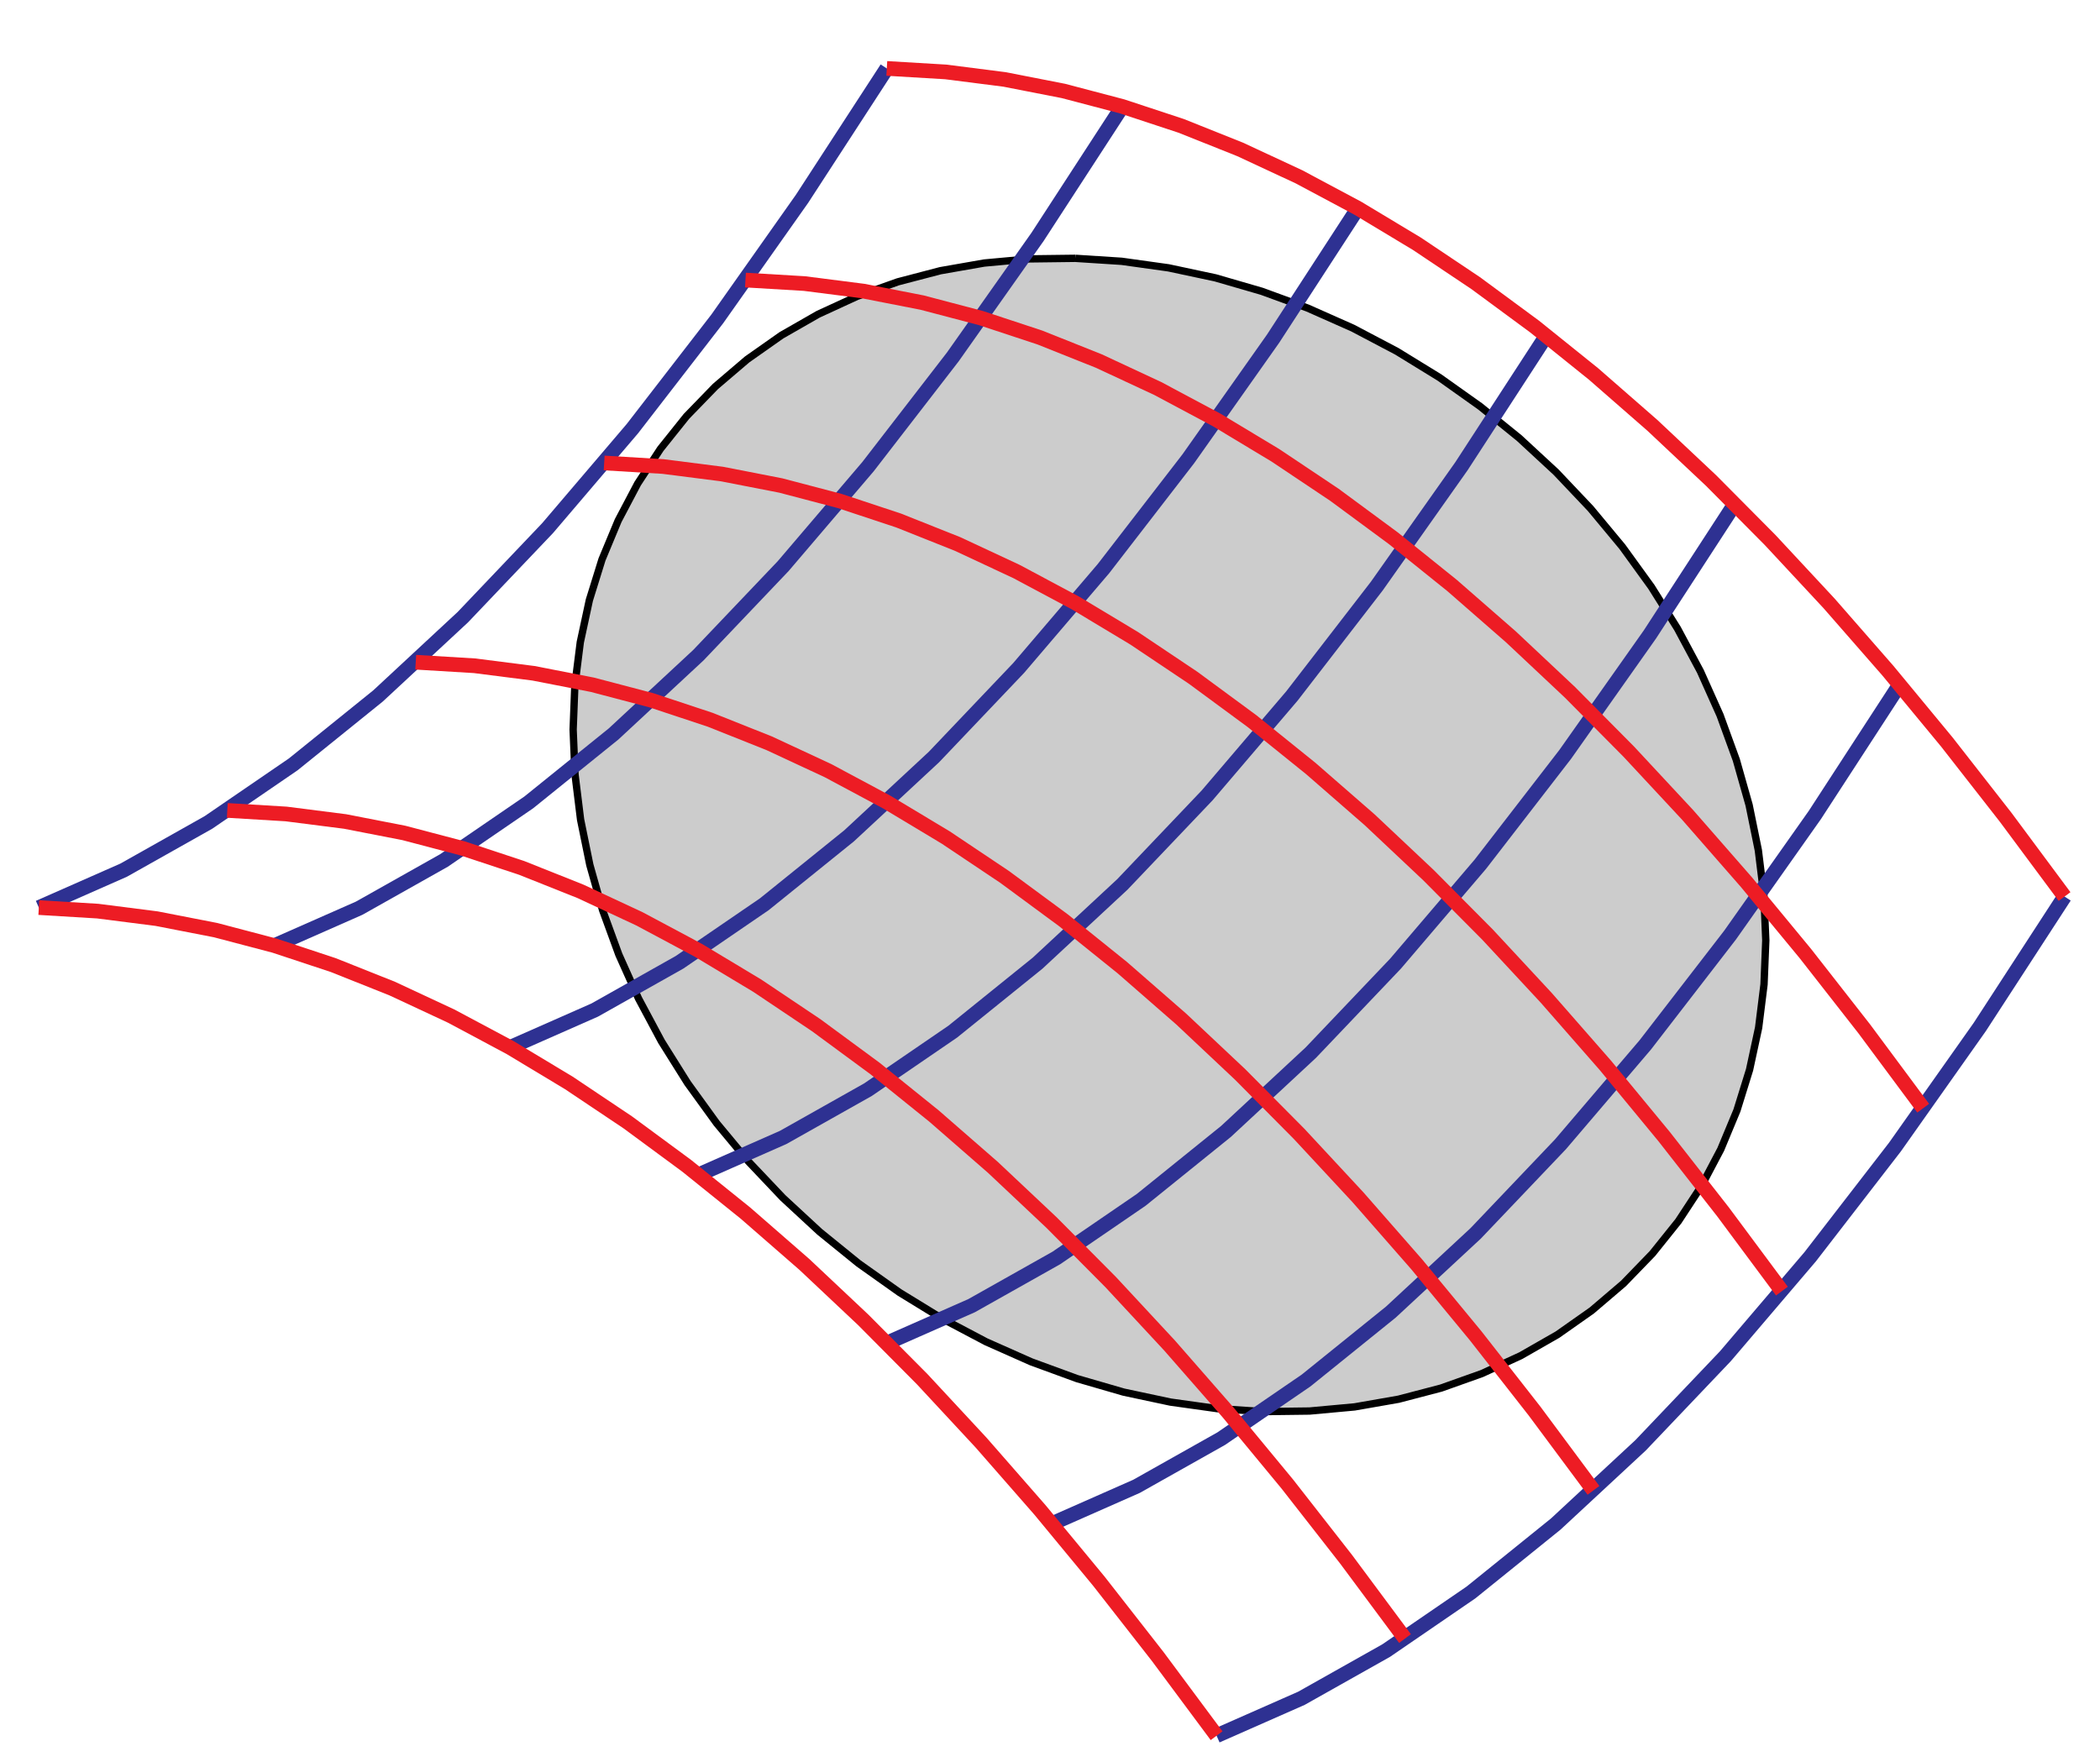 <?xml version="1.0" encoding="UTF-8"?>
<svg xmlns="http://www.w3.org/2000/svg" xmlns:xlink="http://www.w3.org/1999/xlink" width="143pt" height="120pt" viewBox="0 0 143 120" version="1.1">
<g id="surface1">
<path style="fill-rule:nonzero;fill:rgb(80.077%,80.077%,80.077%);fill-opacity:1;stroke-width:5;stroke-linecap:butt;stroke-linejoin:miter;stroke:rgb(0%,0%,0%);stroke-opacity:1;stroke-miterlimit:10;" d="M 732.188 1024.062 L 763.828 1022.031 L 795.703 1017.578 L 827.578 1010.781 L 859.219 1001.602 L 890.508 990.156 L 921.211 976.523 L 951.172 960.742 L 980.156 942.93 L 1007.969 923.164 L 1034.531 901.641 L 1059.609 878.438 L 1083.047 853.711 L 1104.727 827.617 L 1124.492 800.312 L 1142.266 771.953 L 1157.891 742.773 L 1171.289 712.852 L 1182.344 682.461 L 1191.055 651.719 L 1197.344 620.898 L 1201.133 590.117 L 1202.422 559.57 L 1201.211 529.492 L 1197.539 500.039 L 1191.367 471.406 L 1182.773 443.711 L 1171.758 417.227 L 1158.477 392.031 L 1142.93 368.32 L 1125.234 346.25 L 1105.547 325.898 L 1083.945 307.461 L 1060.586 291.016 L 1035.547 276.68 L 1009.062 264.492 L 981.289 254.609 L 952.344 247.031 L 922.422 241.797 L 891.758 238.984 L 860.508 238.594 L 828.828 240.625 L 796.992 245.078 L 765.117 251.875 L 733.438 261.055 L 702.188 272.5 L 671.484 286.133 L 641.523 301.953 L 612.539 319.727 L 584.688 339.492 L 558.164 361.016 L 533.086 384.219 L 509.648 408.945 L 487.969 435.039 L 468.203 462.344 L 450.43 490.703 L 434.805 519.922 L 421.406 549.805 L 410.312 580.195 L 401.641 610.938 L 395.352 641.758 L 391.562 672.539 L 390.273 703.086 L 391.445 733.164 L 395.156 762.617 L 401.328 791.289 L 409.922 818.945 L 420.938 845.43 L 434.219 870.625 L 449.766 894.336 L 467.422 916.406 L 487.148 936.758 L 508.75 955.195 L 532.109 971.641 L 557.148 985.977 L 583.633 998.164 L 611.406 1008.047 L 640.352 1015.625 L 670.234 1020.859 L 700.938 1023.672 L 732.188 1024.062 " transform="matrix(0.1,0,0,-0.1,0,120)"/>
<path style="fill:none;stroke-width:10;stroke-linecap:butt;stroke-linejoin:miter;stroke:rgb(18.039%,19.22%,57.249%);stroke-opacity:1;stroke-miterlimit:10;" d="M 603.867 1153.398 L 546.133 1064.57 L 488.398 982.773 L 430.625 908.047 L 372.891 840.312 L 315.156 779.648 L 257.422 726.016 L 199.688 679.414 L 141.914 639.844 L 84.18 607.344 L 26.445 581.875 " transform="matrix(0.1,0,0,-0.1,0,120)"/>
<path style="fill:none;stroke-width:10;stroke-linecap:butt;stroke-linejoin:miter;stroke:rgb(18.039%,19.22%,57.249%);stroke-opacity:1;stroke-miterlimit:10;" d="M 764.258 1127.5 L 706.523 1038.672 L 648.789 956.875 L 591.055 882.148 L 533.281 814.414 L 475.547 753.75 L 417.812 700.117 L 360.078 653.516 L 302.305 613.945 L 244.57 581.445 L 186.836 555.977 " transform="matrix(0.1,0,0,-0.1,0,120)"/>
<path style="fill:none;stroke-width:10;stroke-linecap:butt;stroke-linejoin:miter;stroke:rgb(18.039%,19.22%,57.249%);stroke-opacity:1;stroke-miterlimit:10;" d="M 924.648 1058.164 L 866.914 969.336 L 809.18 887.539 L 751.445 812.773 L 693.672 745.078 L 635.938 684.375 L 578.203 630.742 L 520.469 584.141 L 462.734 544.609 L 404.961 512.07 L 347.227 486.602 " transform="matrix(0.1,0,0,-0.1,0,120)"/>
<path style="fill:none;stroke-width:10;stroke-linecap:butt;stroke-linejoin:miter;stroke:rgb(18.039%,19.22%,57.249%);stroke-opacity:1;stroke-miterlimit:10;" d="M 1052.969 971.367 L 995.234 882.539 L 937.5 800.781 L 879.766 726.016 L 821.992 658.281 L 764.258 597.617 L 706.523 543.984 L 648.789 497.383 L 591.055 457.852 L 533.281 425.312 L 475.547 399.844 " transform="matrix(0.1,0,0,-0.1,0,120)"/>
<path style="fill:none;stroke-width:10;stroke-linecap:butt;stroke-linejoin:miter;stroke:rgb(18.039%,19.22%,57.249%);stroke-opacity:1;stroke-miterlimit:10;" d="M 1181.289 856.797 L 1123.555 767.969 L 1065.82 686.172 L 1008.086 611.445 L 950.312 543.711 L 892.578 483.047 L 834.844 429.414 L 777.109 382.812 L 719.336 343.242 L 661.602 310.742 L 603.867 285.273 " transform="matrix(0.1,0,0,-0.1,0,120)"/>
<path style="fill:none;stroke-width:10;stroke-linecap:butt;stroke-linejoin:miter;stroke:rgb(18.039%,19.22%,57.249%);stroke-opacity:1;stroke-miterlimit:10;" d="M 1293.555 733.75 L 1235.82 644.922 L 1178.086 563.125 L 1120.352 488.359 L 1062.617 420.664 L 1004.844 359.961 L 947.109 306.367 L 889.375 259.766 L 831.641 220.195 L 773.906 187.695 L 716.133 162.188 " transform="matrix(0.1,0,0,-0.1,0,120)"/>
<path style="fill:none;stroke-width:10;stroke-linecap:butt;stroke-linejoin:miter;stroke:rgb(18.039%,19.22%,57.249%);stroke-opacity:1;stroke-miterlimit:10;" d="M 1405.859 589.375 L 1348.125 500.547 L 1290.352 418.75 L 1232.617 344.023 L 1174.883 276.289 L 1117.148 215.625 L 1059.375 161.992 L 1001.641 115.391 L 943.906 75.82 L 886.172 43.32 L 828.438 17.852 " transform="matrix(0.1,0,0,-0.1,0,120)"/>
<path style="fill:none;stroke-width:10;stroke-linecap:butt;stroke-linejoin:miter;stroke:rgb(92.94%,10.979%,14.119%);stroke-opacity:1;stroke-miterlimit:10;" d="M 603.867 1153.398 L 643.984 1151.016 L 684.062 1145.898 L 724.18 1138.047 L 764.258 1127.5 L 804.375 1114.258 L 844.453 1098.242 L 884.57 1079.57 L 924.648 1058.164 L 964.766 1034.023 L 1004.844 1007.188 L 1044.961 977.617 L 1085.078 945.352 L 1125.156 910.352 L 1165.234 872.656 L 1205.352 832.227 L 1245.469 789.102 L 1285.547 743.242 L 1325.664 694.688 L 1365.742 643.398 L 1405.859 589.375 " transform="matrix(0.1,0,0,-0.1,0,120)"/>
<path style="fill:none;stroke-width:10;stroke-linecap:butt;stroke-linejoin:miter;stroke:rgb(92.94%,10.979%,14.119%);stroke-opacity:1;stroke-miterlimit:10;" d="M 507.617 1009.258 L 547.734 1006.875 L 587.812 1001.758 L 627.93 993.906 L 668.008 983.359 L 708.125 970.117 L 748.242 954.102 L 788.32 935.43 L 828.438 914.023 L 868.516 889.883 L 908.633 863.047 L 948.711 833.477 L 988.828 801.211 L 1028.906 766.211 L 1069.023 728.516 L 1109.102 688.086 L 1149.219 644.961 L 1189.297 599.102 L 1229.414 550.508 L 1269.492 499.258 L 1309.609 445.234 " transform="matrix(0.1,0,0,-0.1,0,120)"/>
<path style="fill:none;stroke-width:10;stroke-linecap:butt;stroke-linejoin:miter;stroke:rgb(92.94%,10.979%,14.119%);stroke-opacity:1;stroke-miterlimit:10;" d="M 411.406 884.688 L 451.484 882.266 L 491.602 877.148 L 531.68 869.336 L 571.797 858.789 L 611.875 845.508 L 651.992 829.531 L 692.07 810.82 L 732.188 789.414 L 772.266 765.312 L 812.383 738.438 L 852.5 708.906 L 892.578 676.602 L 932.695 641.641 L 972.773 603.906 L 1012.891 563.516 L 1052.969 520.352 L 1093.086 474.531 L 1133.164 425.938 L 1173.281 374.648 L 1213.398 320.664 " transform="matrix(0.1,0,0,-0.1,0,120)"/>
<path style="fill:none;stroke-width:10;stroke-linecap:butt;stroke-linejoin:miter;stroke:rgb(92.94%,10.979%,14.119%);stroke-opacity:1;stroke-miterlimit:10;" d="M 283.086 748.984 L 323.164 746.562 L 363.281 741.445 L 403.359 733.633 L 443.477 723.086 L 483.555 709.805 L 523.672 693.828 L 563.789 675.156 L 603.867 653.711 L 643.984 629.609 L 684.062 602.773 L 724.18 573.203 L 764.258 540.938 L 804.375 505.938 L 844.453 468.242 L 884.57 427.812 L 924.648 384.648 L 964.766 338.828 L 1004.844 290.234 L 1044.961 238.945 L 1085.078 184.961 " transform="matrix(0.1,0,0,-0.1,0,120)"/>
<path style="fill:none;stroke-width:10;stroke-linecap:butt;stroke-linejoin:miter;stroke:rgb(92.94%,10.979%,14.119%);stroke-opacity:1;stroke-miterlimit:10;" d="M 154.766 648.047 L 194.844 645.625 L 234.961 640.508 L 275.078 632.695 L 315.156 622.148 L 355.273 608.867 L 395.352 592.891 L 435.469 574.18 L 475.547 552.773 L 515.664 528.672 L 555.742 501.797 L 595.859 472.266 L 635.938 439.961 L 676.055 405 L 716.133 367.266 L 756.25 326.875 L 796.328 283.711 L 836.445 237.852 L 876.562 189.297 L 916.641 138.008 L 956.758 84.023 " transform="matrix(0.1,0,0,-0.1,0,120)"/>
<path style="fill:none;stroke-width:10;stroke-linecap:butt;stroke-linejoin:miter;stroke:rgb(92.94%,10.979%,14.119%);stroke-opacity:1;stroke-miterlimit:10;" d="M 26.445 581.875 L 66.562 579.453 L 106.641 574.336 L 146.758 566.523 L 186.836 555.977 L 226.953 542.695 L 267.031 526.719 L 307.148 508.008 L 347.227 486.602 L 387.344 462.461 L 427.422 435.625 L 467.539 406.055 L 507.617 373.789 L 547.734 338.828 L 587.812 301.094 L 627.93 260.703 L 668.008 217.539 L 708.125 171.68 L 748.242 123.125 L 788.32 71.836 L 828.438 17.852 " transform="matrix(0.1,0,0,-0.1,0,120)"/>
</g>
</svg>
